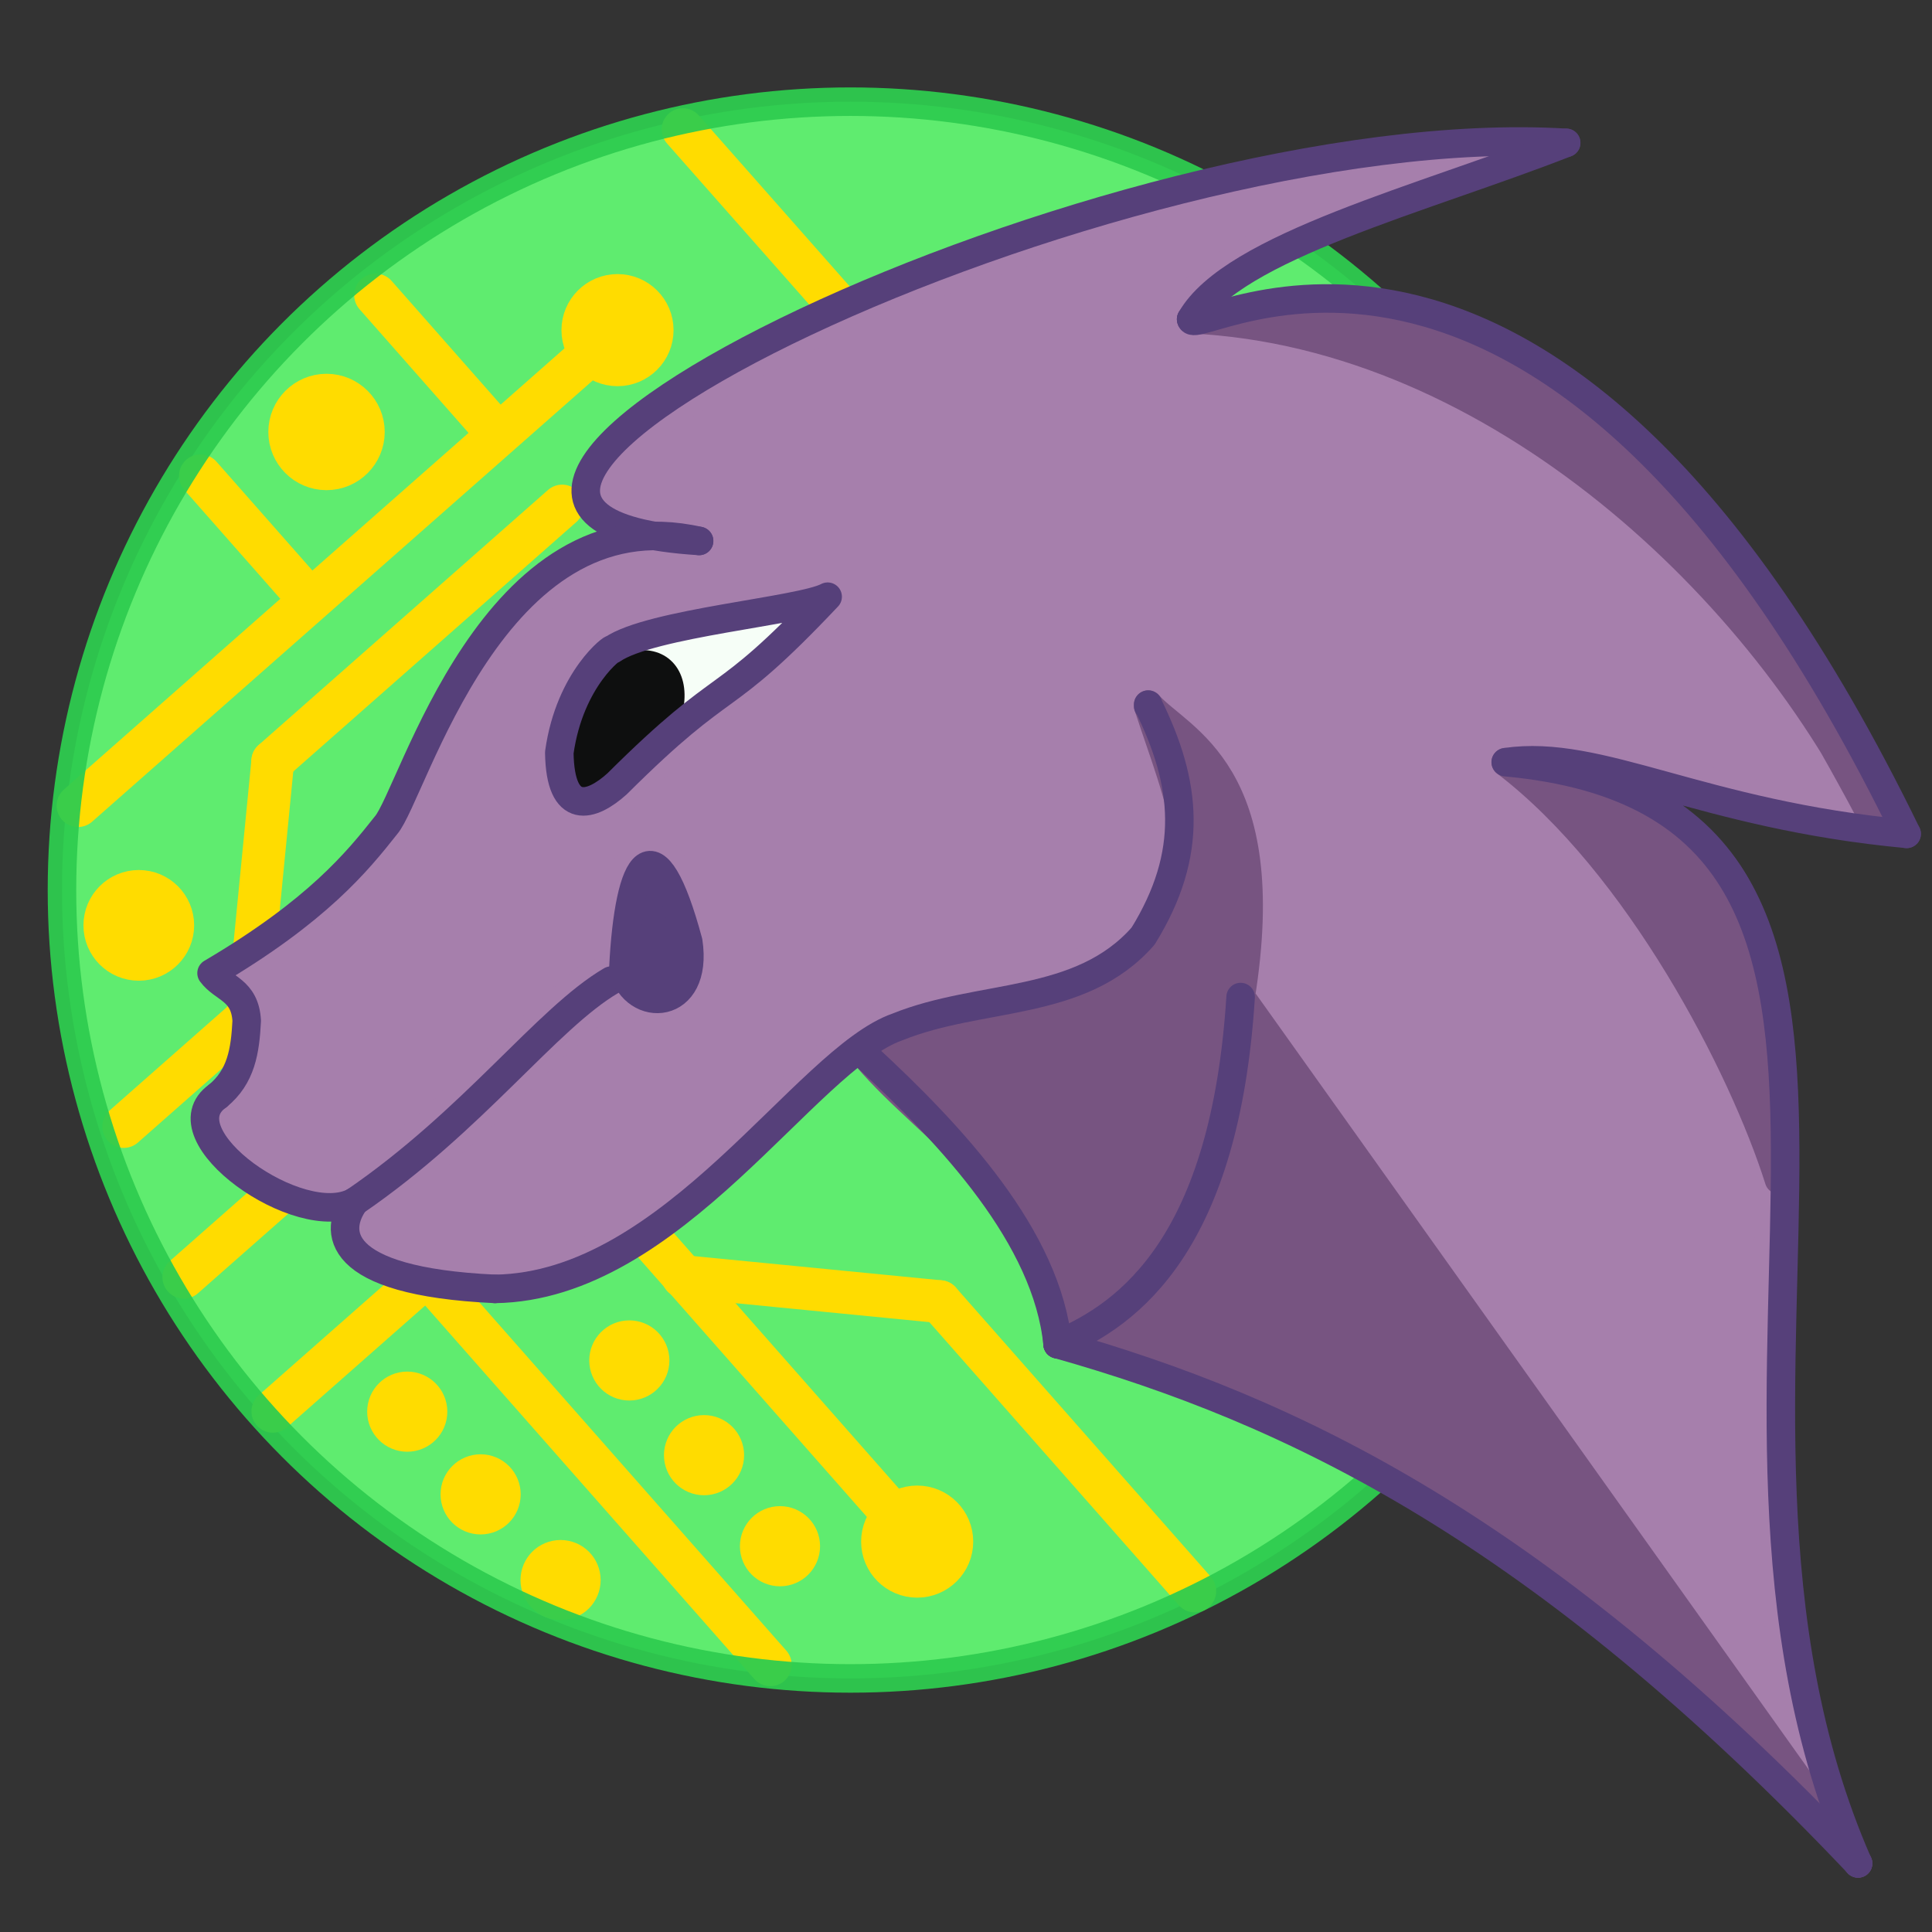 <?xml version="1.0" encoding="UTF-8" standalone="no"?>
<!-- Created with Inkscape (http://www.inkscape.org/) -->

<svg
   xmlns:dc="http://purl.org/dc/elements/1.1/"
   xmlns:cc="http://creativecommons.org/ns#"
   xmlns:rdf="http://www.w3.org/1999/02/22-rdf-syntax-ns#"
   xmlns:svg="http://www.w3.org/2000/svg"
   xmlns="http://www.w3.org/2000/svg"
   xmlns:sodipodi="http://sodipodi.sourceforge.net/DTD/sodipodi-0.dtd"
   xmlns:inkscape="http://www.inkscape.org/namespaces/inkscape"
   width="512"
   height="512"
   viewBox="0 0 135.467 135.467"
   version="1.1"
   id="svg8"
   inkscape:version="0.92.3 (2405546, 2018-03-11)"
   sodipodi:docname="cutiemark.svg"
   style="enable-background:new"
   inkscape:export-filename="/home/drewdru/Pictures/DrewDru/cutiemark.png"
   inkscape:export-xdpi="105.59142"
   inkscape:export-ydpi="105.59142">
  <rect x="0" y="0" width="135.467" height="135.467" fill="#333333" stroke="none"/>
  <defs
     id="defs2">
    <marker
       inkscape:stockid="DotL"
       orient="auto"
       refY="0"
       refX="0"
       id="DotL"
       style="overflow:visible"
       inkscape:isstock="true">
      <path
         id="path5827"
         d="m -2.5,-1 c 0,2.76 -2.24,5 -5,5 -2.76,0 -5,-2.24 -5,-5 0,-2.76 2.24,-5 5,-5 2.76,0 5,2.24 5,5 z"
         style="fill:#000000;fill-opacity:1;fill-rule:evenodd;stroke:#000000;stroke-width:1pt;stroke-opacity:1"
         transform="matrix(0.8,0,0,0.8,5.92,0.8)"
         inkscape:connector-curvature="0" />
    </marker>
  </defs>
  <sodipodi:namedview
     id="base"
     pagecolor="#ffffff"
     bordercolor="#666666"
     borderopacity="1.0"
     inkscape:pageopacity="0.0"
     inkscape:pageshadow="2"
     inkscape:zoom="1"
     inkscape:cx="94.169579"
     inkscape:cy="308.67187"
     inkscape:document-units="mm"
     inkscape:current-layer="layer3"
     showgrid="false"
     inkscape:snap-page="true"
     inkscape:window-width="1920"
     inkscape:window-height="1002"
     inkscape:window-x="0"
     inkscape:window-y="41"
     inkscape:window-maximized="1"
     inkscape:snap-object-midpoints="true"
     inkscape:snap-bbox="true"
     units="px" />
  <g
     inkscape:label="circle"
     inkscape:groupmode="layer"
     id="layer1"
     style="display:inline"
     transform="translate(0,-161.533)">
    <circle
       style="opacity:1;vector-effect:none;fill:#5fec6f;fill-opacity:1;stroke:#6ecc4f;stroke-width:2;stroke-linecap:butt;stroke-linejoin:miter;stroke-miterlimit:4;stroke-dasharray:none;stroke-dashoffset:0;stroke-opacity:0"
       id="path5186"
       cx="59.625"
       cy="223.941"
       r="55.279" />
  </g>
  <g
     inkscape:groupmode="layer"
     id="layer3"
     inkscape:label="circle-data"
     style="display:inline"
     transform="translate(0,-161.533)">
    <circle
       style="display:inline;opacity:1;vector-effect:none;fill:#ffdc00;fill-opacity:1;stroke:#ffdc00;stroke-width:3;stroke-linecap:round;stroke-linejoin:round;stroke-miterlimit:4;stroke-dasharray:none;stroke-dashoffset:0;stroke-opacity:1;paint-order:normal"
       id="path5453"
       cx="22.895"
       cy="191.822"
       r="2.58" />
    <circle
       style="display:inline;opacity:1;vector-effect:none;fill:#ffdc00;fill-opacity:1;stroke:#ffdc00;stroke-width:3;stroke-linecap:round;stroke-linejoin:round;stroke-miterlimit:4;stroke-dasharray:none;stroke-dashoffset:0;stroke-opacity:1;paint-order:normal"
       id="path5459-8"
       cx="44.127"
       cy="256.924"
       r="1.31" />
    <circle
       style="display:inline;opacity:1;vector-effect:none;fill:#ffdc00;fill-opacity:1;stroke:#ffdc00;stroke-width:3;stroke-linecap:round;stroke-linejoin:round;stroke-miterlimit:4;stroke-dasharray:none;stroke-dashoffset:0;stroke-opacity:1;paint-order:normal"
       id="path5459-9"
       cx="49.365"
       cy="263.566"
       r="1.31" />
    <circle
       style="display:inline;opacity:1;vector-effect:none;fill:#ffdc00;fill-opacity:1;stroke:#ffdc00;stroke-width:3;stroke-linecap:round;stroke-linejoin:round;stroke-miterlimit:4;stroke-dasharray:none;stroke-dashoffset:0;stroke-opacity:1;paint-order:normal"
       id="path5459-2"
       cx="54.691"
       cy="269.95"
       r="1.31" />
    <path
       style="display:inline;fill:none;stroke:#ffdc00;stroke-width:2.971;stroke-linecap:round;stroke-linejoin:round;stroke-miterlimit:4;stroke-dasharray:none;stroke-opacity:1;paint-order:normal"
       d="m 47.881,170.606 44.277,50.162"
       id="path5263"
       inkscape:connector-curvature="0" />
    <path
       style="display:inline;fill:none;stroke:#ffdc00;stroke-width:3;stroke-linecap:round;stroke-linejoin:round;stroke-miterlimit:4;stroke-dasharray:none;stroke-opacity:1;paint-order:normal"
       d="m 65.895,252.801 17.881,20.289"
       id="path5263-3"
       inkscape:connector-curvature="0" />
    <path
       style="display:inline;fill:none;stroke:#ffdc00;stroke-width:3;stroke-linecap:round;stroke-linejoin:round;stroke-miterlimit:4;stroke-dasharray:none;stroke-opacity:1;paint-order:normal"
       d="M 5.469,218.021 43.298,184.681"
       id="path5263-3-5"
       inkscape:connector-curvature="0" />
    <path
       style="display:inline;fill:none;stroke:#ffdc00;stroke-width:3;stroke-linecap:round;stroke-linejoin:round;stroke-miterlimit:4;stroke-dasharray:none;stroke-opacity:1;paint-order:normal"
       d="M 19.131,260.49 79.957,206.883"
       id="path5263-3-5-6"
       inkscape:connector-curvature="0" />
    <path
       style="display:inline;fill:none;stroke:#ffdc00;stroke-width:3;stroke-linecap:round;stroke-linejoin:round;stroke-miterlimit:4;stroke-dasharray:none;stroke-opacity:1;paint-order:normal"
       d="m 40.271,242.351 24.039,27.277"
       id="path5263-3-9"
       inkscape:connector-curvature="0" />
    <path
       style="display:inline;fill:none;stroke:#ffdc00;stroke-width:3;stroke-linecap:round;stroke-linejoin:round;stroke-miterlimit:4;stroke-dasharray:none;stroke-opacity:1;paint-order:normal"
       d="m 29.999,251.021 24.01,27.243"
       id="path5263-3-9-1"
       inkscape:connector-curvature="0" />
    <path
       style="display:inline;fill:none;stroke:#ffdc00;stroke-width:3;stroke-linecap:round;stroke-linejoin:round;stroke-miterlimit:4;stroke-dasharray:none;stroke-opacity:1;paint-order:normal"
       d="m 47.877,251.039 18.018,1.762"
       id="path5263-3-9-2"
       inkscape:connector-curvature="0" />
    <path
       style="display:inline;fill:none;stroke:#ffdc00;stroke-width:3;stroke-linecap:round;stroke-linejoin:round;stroke-miterlimit:4;stroke-dasharray:none;stroke-opacity:1;paint-order:normal"
       d="M 19.127,214.896 39.416,197.015"
       id="path5263-3-7"
       inkscape:connector-curvature="0" />
    <path
       style="display:inline;fill:none;stroke:#ffdc00;stroke-width:3;stroke-linecap:round;stroke-linejoin:round;stroke-miterlimit:4;stroke-dasharray:none;stroke-opacity:1;paint-order:normal"
       d="M 8.678,240.52 35.954,216.481"
       id="path5263-3-9-0"
       inkscape:connector-curvature="0" />
    <path
       style="display:inline;fill:none;stroke:#ffdc00;stroke-width:3;stroke-linecap:round;stroke-linejoin:round;stroke-miterlimit:4;stroke-dasharray:none;stroke-opacity:1;paint-order:normal"
       d="M 12.89,251.088 62.565,207.308"
       id="path5263-3-9-1-9"
       inkscape:connector-curvature="0" />
    <path
       style="display:inline;fill:none;stroke:#ffdc00;stroke-width:3;stroke-linecap:round;stroke-linejoin:round;stroke-miterlimit:4;stroke-dasharray:none;stroke-opacity:1;paint-order:normal"
       d="m 17.366,232.914 1.762,-18.018"
       id="path5263-3-9-2-3"
       inkscape:connector-curvature="0" />
    <path
       style="display:inline;fill:none;stroke:#ffdc00;stroke-width:3;stroke-linecap:round;stroke-linejoin:round;stroke-miterlimit:4;stroke-dasharray:none;stroke-opacity:1;paint-order:normal"
       d="m 26.335,182.223 8.531,9.679"
       id="path5263-3-9-6"
       inkscape:connector-curvature="0" />
    <path
       style="display:inline;fill:none;stroke:#ffdc00;stroke-width:3;stroke-linecap:round;stroke-linejoin:round;stroke-miterlimit:4;stroke-dasharray:none;stroke-opacity:1;paint-order:normal"
       d="m 14.053,194.895 7.643,8.672"
       id="path5263-3-9-6-0"
       inkscape:connector-curvature="0" />
    <circle
       style="display:inline;opacity:1;vector-effect:none;fill:#ffdc00;fill-opacity:1;stroke:#ffdc00;stroke-width:3;stroke-linecap:round;stroke-linejoin:round;stroke-miterlimit:4;stroke-dasharray:none;stroke-dashoffset:0;stroke-opacity:1;paint-order:normal"
       id="path5447"
       cx="64.31"
       cy="269.627"
       r="2.43" />
    <circle
       style="display:inline;opacity:1;vector-effect:none;fill:#ffdc00;fill-opacity:1;stroke:#ffdc00;stroke-width:3;stroke-linecap:round;stroke-linejoin:round;stroke-miterlimit:4;stroke-dasharray:none;stroke-dashoffset:0;stroke-opacity:1;paint-order:normal"
       id="path5451"
       cx="9.732"
       cy="226.417"
       r="2.381" />
    <circle
       style="display:inline;opacity:1;vector-effect:none;fill:#ffdc00;fill-opacity:1;stroke:#ffdc00;stroke-width:3;stroke-linecap:round;stroke-linejoin:round;stroke-miterlimit:4;stroke-dasharray:none;stroke-dashoffset:0;stroke-opacity:1;paint-order:normal"
       id="path5459-8-3"
       cx="28.555"
       cy="260.515"
       r="1.31" />
    <circle
       style="display:inline;opacity:1;vector-effect:none;fill:#ffdc00;fill-opacity:1;stroke:#ffdc00;stroke-width:3;stroke-linecap:round;stroke-linejoin:round;stroke-miterlimit:4;stroke-dasharray:none;stroke-dashoffset:0;stroke-opacity:1;paint-order:normal"
       id="path5459-9-2"
       cx="33.7"
       cy="266.314"
       r="1.31" />
    <circle
       style="display:inline;opacity:1;vector-effect:none;fill:#ffdc00;fill-opacity:1;stroke:#ffdc00;stroke-width:3;stroke-linecap:round;stroke-linejoin:round;stroke-miterlimit:4;stroke-dasharray:none;stroke-dashoffset:0;stroke-opacity:1;paint-order:normal"
       id="path5459-2-0"
       cx="39.306"
       cy="272.324"
       r="1.31" />
    <circle
       style="display:inline;opacity:1;vector-effect:none;fill:#ffdc00;fill-opacity:1;stroke:#ffdc00;stroke-width:3;stroke-linecap:round;stroke-linejoin:round;stroke-miterlimit:4;stroke-dasharray:none;stroke-dashoffset:0;stroke-opacity:1;paint-order:normal;enable-background:new"
       id="path5447-5"
       cx="43.298"
       cy="184.681"
       r="2.43" />
  </g>
  <g
     inkscape:groupmode="layer"
     id="layer2"
     inkscape:label="circle-border"
     style="display:inline"
     transform="translate(0,-161.533)">
    <circle
       style="opacity:1;vector-effect:none;fill:#5fff70;fill-opacity:0;stroke:#2ecc4f;stroke-width:2;stroke-linecap:butt;stroke-linejoin:miter;stroke-miterlimit:4;stroke-dasharray:none;stroke-dashoffset:0;stroke-opacity:0.941"
       id="path5186-5"
       cx="59.624"
       cy="223.941"
       r="55.279" />
  </g>
  <g
     inkscape:groupmode="layer"
     id="layer6"
     inkscape:label="Dragon-fill"
     style="display:inline"
     transform="translate(0,-161.533)">
    <path
       style="opacity:1;vector-effect:none;fill:#a67fac;fill-opacity:1;stroke:#a67fac;stroke-width:2;stroke-linecap:round;stroke-linejoin:round;stroke-miterlimit:4;stroke-dasharray:none;stroke-dashoffset:0;stroke-opacity:1;paint-order:markers stroke fill"
       d="m 126.472,286.759 c -1.308,-1.329 -5.802,-5.523 -7.8,-7.279 -12.692,-11.155 -24.911,-18.412 -38.804,-23.044 l -2.757,-0.919 0.971,-0.641 c 1.408,-0.929 3.712,-3.288 4.777,-4.89 2.565,-3.858 4.16,-8.859 4.915,-15.403 0.312,-2.706 0.304,-3.535 -0.035,-3.875 -0.35,-0.35 -1.097,-0.37 -1.463,-0.039 -0.285,0.258 -0.316,0.426 -0.545,2.988 -0.198,2.219 -0.69,5.076 -1.237,7.192 -1.222,4.724 -3.136,8.239 -5.889,10.819 -1.222,1.145 -3.337,2.582 -3.58,2.432 -0.076,-0.047 -0.139,-0.201 -0.139,-0.341 0,-0.556 -0.86,-2.929 -1.661,-4.583 -1.805,-3.729 -4.808,-7.579 -9.571,-12.268 -1.219,-1.2 -1.687,-1.742 -1.57,-1.818 0.405,-0.259 2.118,-0.91 3.21,-1.22 0.655,-0.186 2.441,-0.582 3.969,-0.88 6.025,-1.175 8.063,-1.936 10.421,-3.892 1.105,-0.917 1.529,-1.489 2.351,-3.18 2.362,-4.856 2.264,-9.327 -0.327,-14.903 -0.422,-0.907 -0.627,-1.091 -1.215,-1.091 -0.956,0 -1.28,0.925 -0.713,2.036 0.16,0.313 0.494,1.097 0.743,1.741 1.218,3.155 1.403,6.06 0.566,8.903 -0.365,1.24 -1.465,3.512 -1.989,4.109 -1.058,1.205 -3.055,2.385 -5.14,3.037 -0.618,0.193 -2.732,0.675 -4.696,1.071 -4.061,0.818 -5.423,1.182 -7.055,1.887 -2.124,0.917 -3.259,1.823 -8.225,6.563 -5.115,4.882 -6.837,6.358 -9.393,8.048 -2.369,1.567 -4.691,2.628 -6.813,3.113 -2.179,0.498 -2.664,0.495 -5.015,-0.036 -2.522,-0.569 -4.091,-1.003 -5.524,-1.526 -1.191,-0.434 -2.226,-0.997 -2.226,-1.208 0,-0.418 0.643,-1.074 2.183,-2.229 2.564,-1.923 5.176,-4.224 8.864,-7.808 3.624,-3.522 5.124,-4.881 6.384,-5.782 l 0.828,-0.592 0.486,0.427 c 1.123,0.986 2.482,1.195 3.731,0.573 1.894,-0.944 2.375,-3.448 1.288,-6.708 -0.903,-2.708 -1.74,-4.049 -2.691,-4.311 -1.784,-0.493 -2.831,1.408 -3.227,5.864 -0.078,0.881 -0.167,1.721 -0.198,1.866 -0.032,0.153 -0.437,0.501 -0.962,0.826 -1.267,0.785 -3.238,2.526 -7.16,6.326 -5.161,5 -9.487,8.59 -10.766,8.935 -1.966,0.529 -6.373,-1.672 -7.869,-3.931 -0.633,-0.955 -0.573,-1.283 0.423,-2.308 1.342,-1.382 1.94,-3.021 1.977,-5.416 0.021,-1.346 -0.29,-2.192 -1.095,-2.977 l -0.514,-0.502 1.641,-1.089 c 3.398,-2.255 6.192,-4.698 8.392,-7.339 1.574,-1.889 1.63,-1.981 2.773,-4.529 3.122,-6.959 5.413,-10.581 8.453,-13.366 1.91,-1.75 3.923,-2.805 6.173,-3.236 0.9,-0.173 1.295,-0.18 2.584,-0.046 2.21,0.229 2.74,0.218 3.047,-0.059 0.344,-0.311 0.359,-1.255 0.025,-1.558 -0.263,-0.238 -2.238,-0.622 -3.2,-0.622 -1.301,0 -3.568,-0.788 -4.164,-1.447 -0.77,-0.852 0.352,-2.684 2.888,-4.714 8.742,-6.997 29.981,-15.133 47.111,-18.047 3.798,-0.646 6.198,-0.929 10.649,-1.255 l 0.86,-0.063 -0.86,0.319 c -0.473,0.175 -2.437,0.88 -4.366,1.567 -8.511,3.03 -12.478,5.001 -14.817,7.363 -0.546,0.551 -1.106,1.256 -1.246,1.566 -0.236,0.525 -0.239,0.595 -0.045,1.002 0.122,0.255 0.38,0.508 0.62,0.608 0.47,0.195 0.669,0.162 3.449,-0.564 6.185,-1.616 11.788,-1.001 17.793,1.952 2.335,1.148 3.365,1.785 5.689,3.52 6.711,5.01 13.091,13.006 19.217,24.084 1.085,1.961 2.412,4.543 2.412,4.691 0,0.107 -0.897,-0.011 -3.693,-0.483 -3.207,-0.542 -5.217,-1.003 -10.33,-2.372 -6.588,-1.763 -7.269,-1.892 -10.06,-1.906 -2.006,-0.01 -2.369,0.02 -2.677,0.222 -0.647,0.424 -0.644,1.404 0.005,1.729 0.199,0.099 0.956,0.251 1.682,0.338 5.758,0.685 10.172,2.781 12.79,6.073 2.456,3.087 3.74,6.986 4.366,13.257 0.2,2.007 0.223,9.712 0.06,20.571 -0.126,8.394 -0.033,11.779 0.455,16.603 0.475,4.695 1.381,9.474 2.495,13.162 0.286,0.946 0.506,1.733 0.489,1.749 -0.017,0.017 -0.414,-0.36 -0.883,-0.836 z M 42.45,218.347 c 0.527,-0.245 1.455,-1.048 3.704,-3.206 5.022,-4.818 6.269,-5.818 10.476,-8.406 1.697,-1.044 2.777,-1.792 2.886,-2 0.331,-0.63 -0.133,-1.505 -0.797,-1.505 -0.128,0 -0.725,0.142 -1.327,0.316 -0.601,0.174 -2.344,0.536 -3.872,0.804 -3.88,0.681 -6.483,1.212 -7.777,1.587 -1.594,0.462 -3.463,1.306 -4.271,1.93 -1.875,1.447 -3.276,4.355 -3.26,6.769 0.022,3.396 1.717,4.881 4.237,3.71 z"
       id="path6311"
       inkscape:connector-curvature="0" />
  </g>
  <g
     inkscape:groupmode="layer"
     id="layer7"
     inkscape:label="Dragon-shadow"
     style="display:inline"
     transform="translate(0,-161.533)">
    <path
       style="fill:#775481;fill-opacity:1;stroke:#775481;stroke-width:2;stroke-linecap:round;stroke-linejoin:round;stroke-miterlimit:4;stroke-dasharray:none;stroke-opacity:1"
       d="m 80.508,210.938 c 2.244,2.497 9.024,4.682 6.483,20.505 l 43.291,60.747 C 110.944,267.25 92.446,259.392 74.158,255.785 c -0.814,-10.657 -8.787,-14.709 -13.38,-20.142 6.549,-2.71 15.529,-2.394 19.373,-8.472 5.611,-2.975 2.409,-9.806 0.357,-16.133 v 0 0"
       id="path6314"
       inkscape:connector-curvature="0"
       sodipodi:nodetypes="ccccccccc" />
    <path
       style="fill:#775481;fill-opacity:1;stroke:#775481;stroke-width:2;stroke-linecap:round;stroke-linejoin:round;stroke-miterlimit:4;stroke-dasharray:none;stroke-opacity:1"
       d="m 105.577,214.973 c 6.492,3.723 15.331,0.991 18.249,14.543 l 0.913,14.737 c -2.517,-7.978 -9.848,-22.17 -19.162,-29.28 v 0 0"
       id="path6316"
       inkscape:connector-curvature="0"
       sodipodi:nodetypes="cccccc" />
    <path
       style="display:inline;fill:#775481;fill-opacity:1;stroke:#775481;stroke-width:2;stroke-linecap:round;stroke-linejoin:round;stroke-miterlimit:4;stroke-dasharray:none;stroke-opacity:1"
       d="m 83.52,183.916 c 21.17,-4.87 34.912,10.469 48.17,35.663 -7.806,-16.471 -26.644,-34.646 -48.17,-35.663 0,0 0.912,-0.609 0,0 z"
       id="path6318"
       inkscape:connector-curvature="0"
       sodipodi:nodetypes="cccc" />
  </g>
  <g
     inkscape:groupmode="layer"
     id="layer5"
     inkscape:label="Dragon-line"
     style="display:inline"
     transform="translate(0,-161.533)">
    <g
       id="g6497"
       transform="translate(-67.659,155.9)">
      <path
         sodipodi:nodetypes="cc"
         inkscape:connector-curvature="0"
         id="path5754"
         d="M 177.475,15.65 C 145.489,13.709 87.552,41.741 116.678,43.563"
         style="fill:none;stroke:#56407a;stroke-width:2;stroke-linecap:round;stroke-linejoin:round;stroke-miterlimit:4;stroke-dasharray:none;stroke-opacity:1" />
      <path
         sodipodi:nodetypes="ccccccc"
         inkscape:connector-curvature="0"
         id="path5756"
         d="M 116.678,43.563 C 102.207,40.255 96.6,61.355 94.721,63.505 c -1.99,2.517 -4.799,5.99 -12.228,10.361 0.822,1.115 2.341,1.148 2.465,3.346 -0.108,2.118 -0.388,3.921 -2.036,5.267 v 0 0"
         style="fill:none;stroke:#56407a;stroke-width:2;stroke-linecap:round;stroke-linejoin:round;stroke-miterlimit:4;stroke-dasharray:none;stroke-opacity:1" />
      <path
         sodipodi:nodetypes="cc"
         inkscape:connector-curvature="0"
         id="path5760"
         d="m 82.922,82.48 c -3.865,2.719 5.79,9.527 9.614,7.407"
         style="fill:none;stroke:#56407a;stroke-width:2;stroke-linecap:round;stroke-linejoin:round;stroke-miterlimit:4;stroke-dasharray:none;stroke-opacity:1" />
      <path
         sodipodi:nodetypes="cc"
         inkscape:connector-curvature="0"
         id="path5764"
         d="M 92.536,89.887 C 100.851,84.199 105.995,77.04 110.515,74.39"
         style="fill:none;stroke:#56407a;stroke-width:2;stroke-linecap:round;stroke-linejoin:round;stroke-miterlimit:4;stroke-dasharray:none;stroke-opacity:1" />
      <path
         sodipodi:nodetypes="cc"
         inkscape:connector-curvature="0"
         id="path6240"
         d="m 151.179,28.016 c 0.138,1.659 25.045,-15.499 50.169,36.084"
         style="fill:none;stroke:#56407a;stroke-width:2;stroke-linecap:round;stroke-linejoin:round;stroke-miterlimit:4;stroke-dasharray:none;stroke-opacity:1;paint-order:markers stroke fill" />
      <path
         sodipodi:nodetypes="ccc"
         inkscape:connector-curvature="0"
         id="path6242"
         d="m 201.348,64.101 c -14.451,-1.345 -21.517,-6 -28.112,-5.027 34.087,3.141 9.927,43.499 24.704,77.217"
         style="fill:none;stroke:#56407a;stroke-width:2;stroke-linecap:round;stroke-linejoin:round;stroke-miterlimit:4;stroke-dasharray:none;stroke-opacity:1" />
      <path
         sodipodi:nodetypes="cc"
         inkscape:connector-curvature="0"
         id="path6248"
         d="m 151.179,28.016 c 2.899,-5.09 16.403,-8.482 26.296,-12.367"
         style="fill:none;stroke:#56407a;stroke-width:2;stroke-linecap:round;stroke-linejoin:round;stroke-miterlimit:4;stroke-dasharray:none;stroke-opacity:1" />
      <path
         sodipodi:nodetypes="cc"
         inkscape:connector-curvature="0"
         id="path6250"
         d="m 154.649,75.544 c -1.086,17.149 -7.715,22.218 -12.832,24.342"
         style="fill:none;stroke:#56407a;stroke-width:2;stroke-linecap:round;stroke-linejoin:round;stroke-miterlimit:4;stroke-dasharray:none;stroke-opacity:1" />
      <path
         sodipodi:nodetypes="cc"
         inkscape:connector-curvature="0"
         id="path6255"
         d="M 197.94,136.291 C 175.655,112.792 158.158,104.504 141.817,99.885"
         style="fill:none;stroke:#56407a;stroke-width:2;stroke-linecap:round;stroke-linejoin:round;stroke-miterlimit:4;stroke-dasharray:none;stroke-opacity:1" />
      <path
         sodipodi:nodetypes="ccc"
         inkscape:connector-curvature="0"
         id="path6263"
         d="m 115.918,71.668 c 0.735,4.862 -3.781,5.038 -4.553,1.931 0.385,-7.941 2.227,-10.582 4.553,-1.931 z"
         style="fill:#56407a;fill-opacity:1;stroke:#56407a;stroke-width:2;stroke-linecap:round;stroke-linejoin:round;stroke-miterlimit:4;stroke-dasharray:none;stroke-opacity:1" />
      <path
         sodipodi:nodetypes="cc"
         inkscape:connector-curvature="0"
         id="path6265"
         d="m 92.536,89.887 c -1.433,1.967 -1.621,5.59 9.833,6.12"
         style="fill:none;stroke:#56407a;stroke-width:2;stroke-linecap:round;stroke-linejoin:round;stroke-miterlimit:4;stroke-dasharray:none;stroke-opacity:1" />
      <path
         sodipodi:nodetypes="cccccc"
         inkscape:connector-curvature="0"
         id="path6267"
         d="m 102.37,96.007 c 12.503,-0.176 21.767,-16.124 28.218,-18.368 5.832,-2.358 12.826,-1.356 17.222,-6.368 3.599,-5.823 3.06,-10.703 0.365,-16.177 l -0.008,-0.056 v 0.099"
         style="display:inline;fill:none;stroke:#56407a;stroke-width:2;stroke-linecap:round;stroke-linejoin:round;stroke-miterlimit:4;stroke-dasharray:none;stroke-opacity:1" />
      <path
         sodipodi:nodetypes="cc"
         inkscape:connector-curvature="0"
         id="path6269"
         d="m 141.817,99.885 c -0.733,-7.476 -7.402,-14.613 -13.38,-20.142"
         style="display:inline;fill:none;stroke:#56407a;stroke-width:2;stroke-linecap:round;stroke-linejoin:round;stroke-miterlimit:4;stroke-dasharray:none;stroke-opacity:1" />
    </g>
  </g>
  <g
     inkscape:groupmode="layer"
     id="layer10"
     inkscape:label="Dragon-eye"
     style="display:inline"
     transform="translate(0,-161.533)">
    <path
       style="display:inline;fill:#ffffff;fill-opacity:0.941;stroke:none;stroke-width:2;stroke-linecap:round;stroke-linejoin:round;stroke-miterlimit:4;stroke-dasharray:none;stroke-opacity:1"
       d="m 58.033,203.372 c -1.863,1.003 -12.434,1.846 -15.107,3.706 0.21,-0.28 -2.978,1.963 -3.709,7.224 0.065,4.498 2.262,3.807 4.051,2.191 7.957,-7.922 7.037,-4.936 14.764,-13.12 z"
       id="path6259"
       inkscape:connector-curvature="0"
       sodipodi:nodetypes="ccccc" />
  </g>
  <g
     inkscape:groupmode="layer"
     id="layer12"
     inkscape:label="Dragon-eye1"
     transform="translate(0,-161.533)">
    <ellipse
       style="opacity:1;vector-effect:none;fill:#000000;fill-opacity:0.941;stroke:none;stroke-width:1.944;stroke-linecap:round;stroke-linejoin:round;stroke-miterlimit:4;stroke-dasharray:none;stroke-dashoffset:0;stroke-opacity:1;paint-order:markers stroke fill"
       id="path6506"
       cx="-116.39"
       cy="175.793"
       rx="5.572"
       ry="3.838"
       transform="matrix(0.677,-0.736,0.695,0.719,0,0)" />
  </g>
  <g
     inkscape:groupmode="layer"
     id="layer11"
     inkscape:label="Dragon-eye2"
     style="display:inline"
     transform="translate(0,-161.533)">
    <path
       sodipodi:nodetypes="ccccc"
       inkscape:connector-curvature="0"
       id="path6481"
       d="m 58.033,203.372 c -1.863,1.003 -12.434,1.846 -15.107,3.706 0.21,-0.28 -2.978,1.963 -3.709,7.224 0.065,4.498 2.262,3.807 4.051,2.191 7.957,-7.922 7.037,-4.936 14.764,-13.12 z"
       style="display:inline;fill:none;fill-opacity:0.941;stroke:#56407a;stroke-width:2;stroke-linecap:round;stroke-linejoin:round;stroke-miterlimit:4;stroke-dasharray:none;stroke-opacity:1" />
  </g>
</svg>
